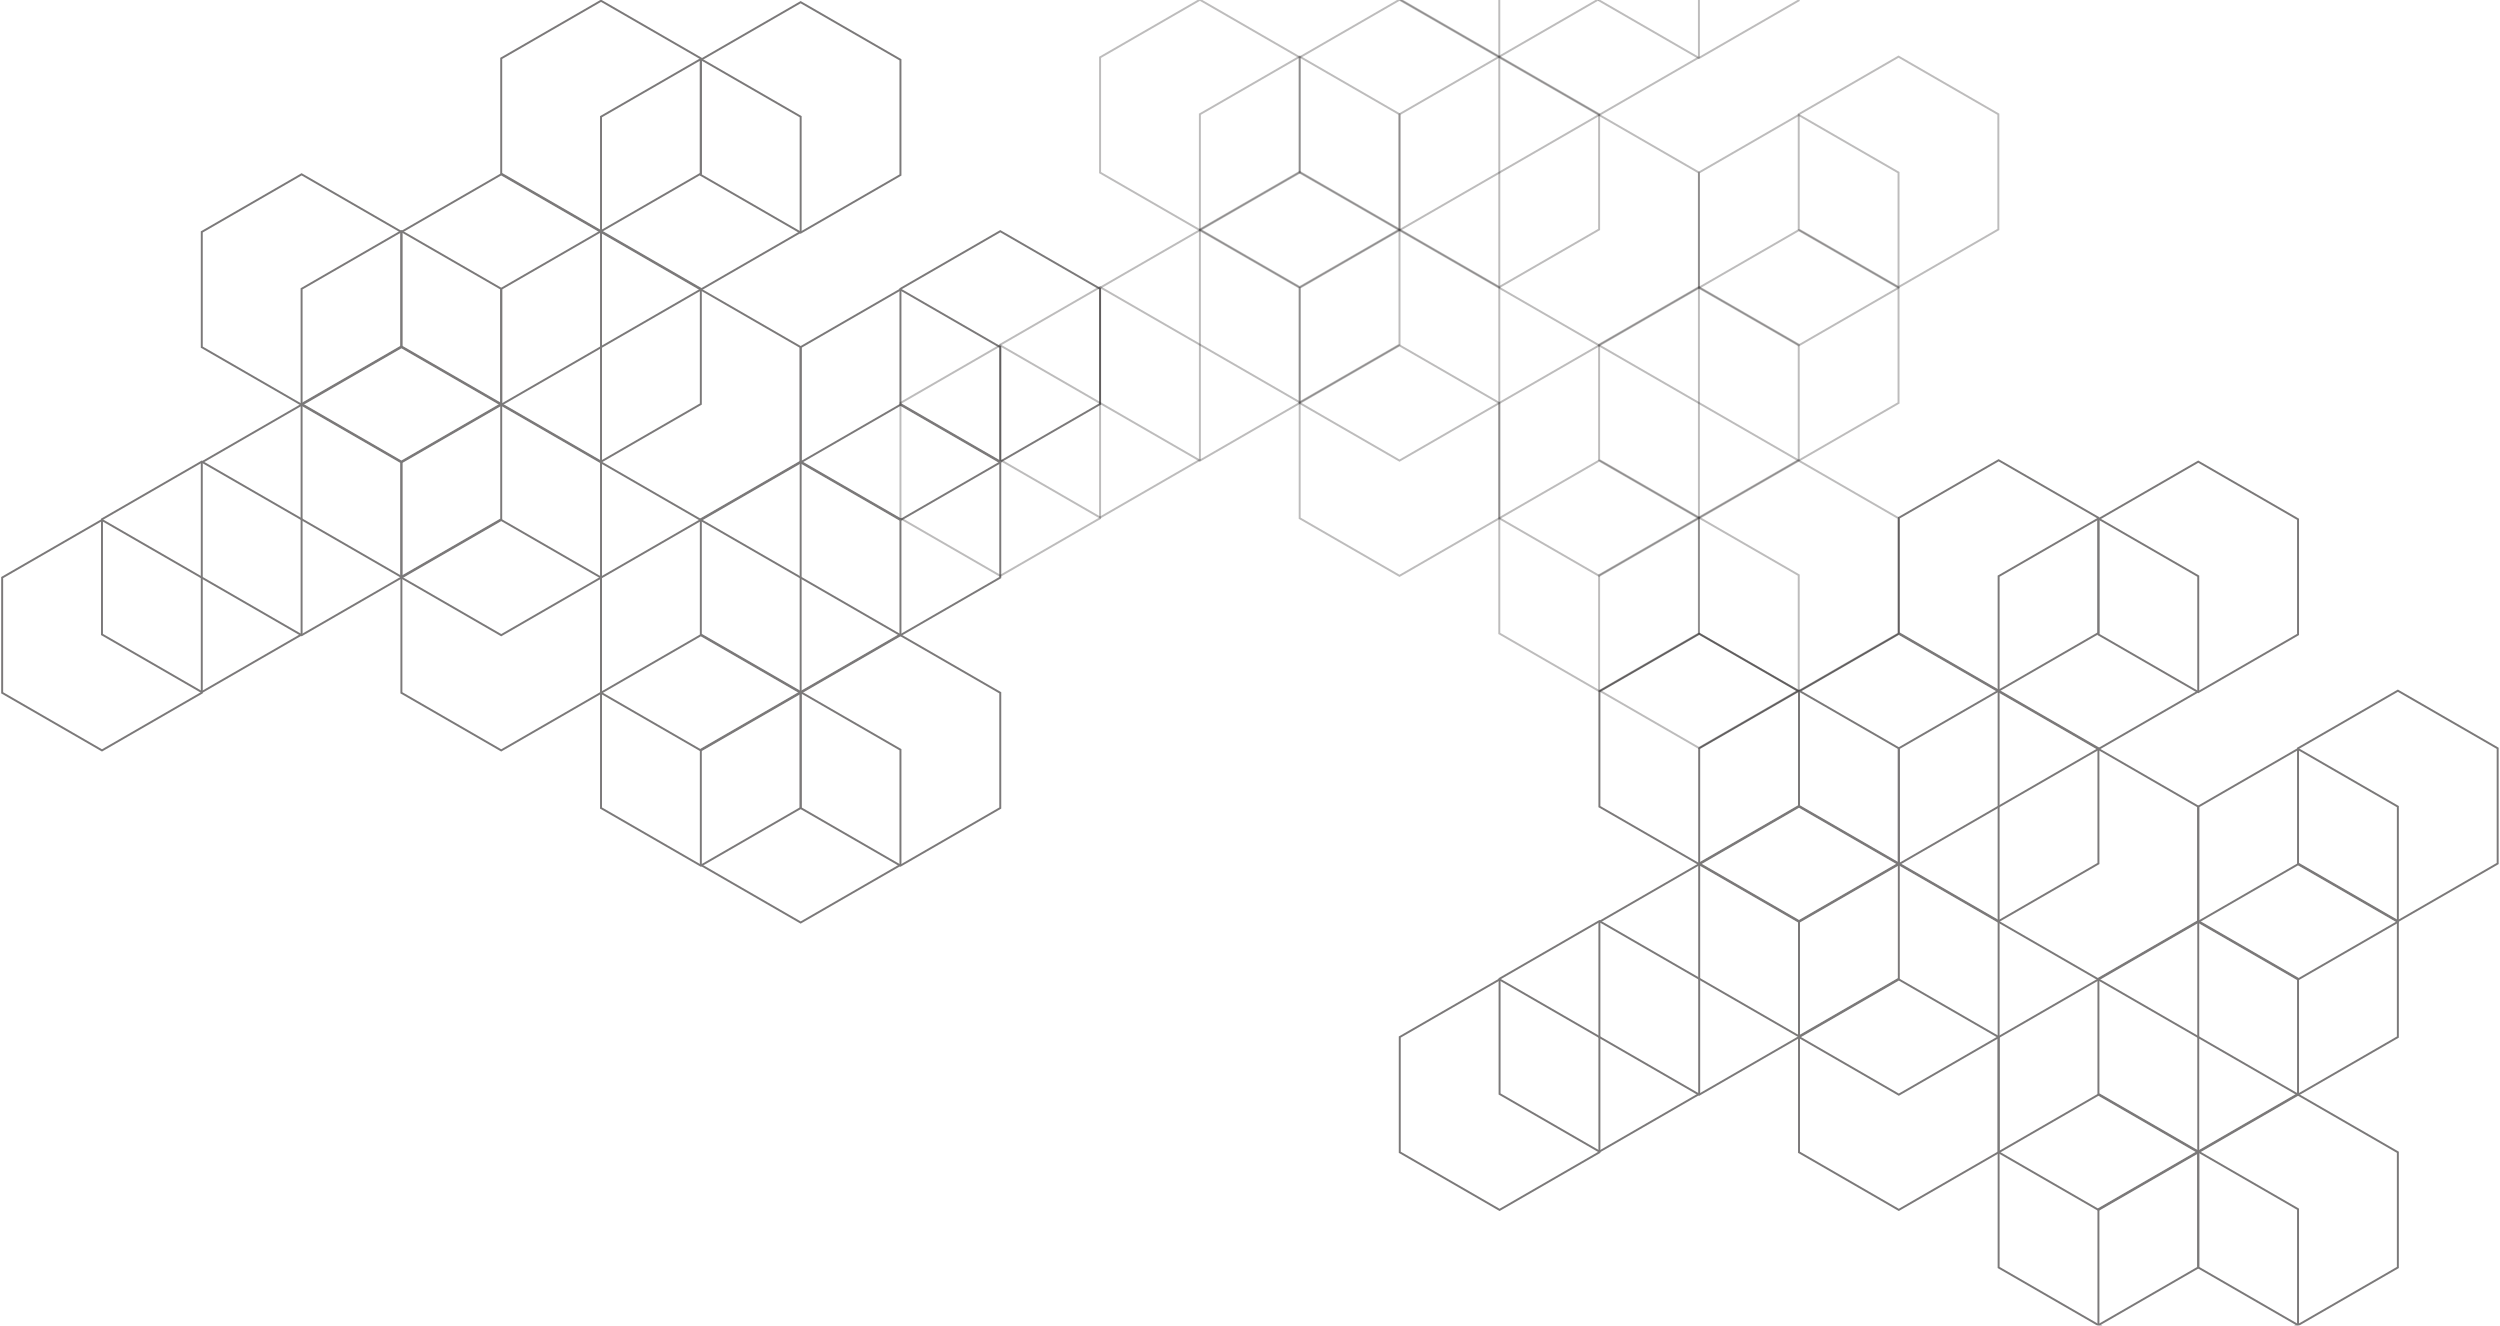 <svg width="1273" height="675" viewBox="0 0 1273 675" fill="none" xmlns="http://www.w3.org/2000/svg">
    <path opacity="0.3" d="M915.916 234.185V175.511L865.088 146.185L814.271 175.511V234.185L865.088 263.522L915.916 234.185Z" stroke="#231F20" stroke-miterlimit="10"/>
    <path opacity="0.3" d="M865.088 146.544V87.87L814.271 58.533L763.443 87.87V146.544L814.271 175.87L865.088 146.544Z" stroke="#231F20" stroke-miterlimit="10"/>
    <path opacity="0.3" d="M763.443 87.88V29.207L712.626 -0.13L661.798 29.207V87.88L712.626 117.207L763.443 87.88Z" stroke="#231F20" stroke-miterlimit="10"/>
    <path opacity="0.3" d="M763.443 205.207V146.543L712.626 117.207L661.798 146.543V205.207L712.626 234.544L763.443 205.207Z" stroke="#231F20" stroke-miterlimit="10"/>
    <path opacity="0.3" d="M712.626 116.848V58.174L661.798 28.837L610.981 58.174V116.848L661.798 146.185L712.626 116.848Z" stroke="#231F20" stroke-miterlimit="10"/>
    <path opacity="0.3" d="M661.798 87.88V29.207L610.981 -0.13L560.153 29.207V87.88L610.981 117.207L661.798 87.88Z" stroke="#231F20" stroke-miterlimit="10"/>
    <path opacity="0.3" d="M712.626 175.511V116.848L661.798 87.511L610.981 116.848V175.511L661.798 204.848L712.626 175.511Z" stroke="#231F20" stroke-miterlimit="10"/>
    <path opacity="0.3" d="M915.916 0.217V-58.446L865.088 -87.783L814.271 -58.446V0.217L865.088 29.554L915.916 0.217Z" stroke="#231F20" stroke-miterlimit="10"/>
    <path opacity="0.3" d="M865.088 29.206V-29.468L814.271 -58.804L763.443 -29.468V29.206L814.271 58.543L865.088 29.206Z" stroke="#231F20" stroke-miterlimit="10"/>
    <path opacity="0.3" d="M814.271 -0.5V-59.163L763.443 -88.5L712.626 -59.163V-0.5L763.443 28.837L814.271 -0.5Z" stroke="#231F20" stroke-miterlimit="10"/>
    <path opacity="0.3" d="M814.271 116.848V58.174L763.443 28.837L712.626 58.174V116.848L763.443 146.185L814.271 116.848Z" stroke="#231F20" stroke-miterlimit="10"/>
    <path opacity="0.3" d="M661.798 205.207V146.543L610.981 117.207L560.153 146.543V205.207L610.981 234.544L661.798 205.207Z" stroke="#231F20" stroke-miterlimit="10"/>
    <path opacity="0.3" d="M610.981 234.185V175.511L560.154 146.185L509.336 175.511V234.185L560.154 263.522L610.981 234.185Z" stroke="#231F20" stroke-miterlimit="10"/>
    <path opacity="0.3" d="M865.088 263.881V205.207L814.271 175.87L763.443 205.207V263.881L814.271 293.217L865.088 263.881Z" stroke="#231F20" stroke-miterlimit="10"/>
    <path opacity="0.3" d="M763.443 263.881V205.207L712.626 175.87L661.798 205.207V263.881L712.626 293.217L763.443 263.881Z" stroke="#231F20" stroke-miterlimit="10"/>
    <path opacity="0.3" d="M966.733 322.554V263.88L915.916 234.543L865.088 263.88V322.554L915.916 351.891L966.733 322.554Z" stroke="#231F20" stroke-miterlimit="10"/>
    <path opacity="0.3" d="M915.916 351.522V292.859L865.088 263.522L814.271 292.859V351.522L865.088 380.859L915.916 351.522Z" stroke="#231F20" stroke-miterlimit="10"/>
    <path opacity="0.3" d="M966.733 205.207V146.543L915.916 117.207L865.088 146.543V205.207L915.916 234.544L966.733 205.207Z" stroke="#231F20" stroke-miterlimit="10"/>
    <path opacity="0.3" d="M1017.56 116.848V58.174L966.733 28.837L915.916 58.174V116.848L966.733 146.185L1017.56 116.848Z" stroke="#231F20" stroke-miterlimit="10"/>
    <path opacity="0.3" d="M560.153 263.881V205.207L509.336 175.87L458.509 205.207V263.881L509.336 293.217L560.153 263.881Z" stroke="#231F20" stroke-miterlimit="10"/>
    <path opacity="0.3" d="M966.733 146.544V87.87L915.916 58.533L865.088 87.87V146.544L915.916 175.87L966.733 146.544Z" stroke="#231F20" stroke-miterlimit="10"/>
    <path opacity="0.3" d="M865.088 322.554V263.88L814.271 234.543L763.443 263.88V322.554L814.271 351.891L865.088 322.554Z" stroke="#231F20" stroke-miterlimit="10"/>
    <g opacity="0.6">
        <path d="M1170.16 557.043V498.369L1119.35 469.032L1068.52 498.369V557.043L1119.35 586.38L1170.16 557.043Z" stroke="#231F20" stroke-miterlimit="10"/>
        <path d="M1119.35 469.391V410.728L1068.52 381.391L1017.7 410.728V469.391L1068.52 498.728L1119.35 469.391Z" stroke="#231F20" stroke-miterlimit="10"/>
        <path d="M1017.7 410.728V352.065L966.874 322.728L916.057 352.065V410.728L966.874 440.065L1017.7 410.728Z" stroke="#231F20" stroke-miterlimit="10"/>
        <path d="M1017.7 528.065V469.391L966.874 440.065L916.057 469.391V528.065L966.874 557.402L1017.7 528.065Z" stroke="#231F20" stroke-miterlimit="10"/>
        <path d="M966.874 439.706V381.033L916.057 351.696L865.229 381.033V439.706L916.057 469.033L966.874 439.706Z" stroke="#231F20" stroke-miterlimit="10"/>
        <path d="M916.057 410.728V352.065L865.229 322.728L814.412 352.065V410.728L865.229 440.065L916.057 410.728Z" stroke="#231F20" stroke-miterlimit="10"/>
        <path d="M966.874 498.369V439.706L916.057 410.369L865.229 439.706V498.369L916.057 527.706L966.874 498.369Z" stroke="#231F20" stroke-miterlimit="10"/>
        <path d="M1170.16 323.076V264.413L1119.35 235.076L1068.52 264.413V323.076L1119.35 352.413L1170.16 323.076Z" stroke="#231F20" stroke-miterlimit="10"/>
        <path d="M1119.35 352.065V293.391L1068.52 264.054L1017.7 293.391V352.065L1068.52 381.402L1119.35 352.065Z" stroke="#231F20" stroke-miterlimit="10"/>
        <path d="M1068.52 322.359V263.685L1017.7 234.359L966.874 263.685V322.359L1017.7 351.696L1068.52 322.359Z" stroke="#231F20" stroke-miterlimit="10"/>
        <path d="M1068.52 439.706V381.033L1017.7 351.696L966.874 381.033V439.706L1017.7 469.033L1068.52 439.706Z" stroke="#231F20" stroke-miterlimit="10"/>
        <path d="M916.057 528.065V469.391L865.229 440.065L814.412 469.391V528.065L865.229 557.402L916.057 528.065Z" stroke="#231F20" stroke-miterlimit="10"/>
        <path d="M865.229 557.043V498.369L814.412 469.032L763.585 498.369V557.043L814.412 586.38L865.229 557.043Z" stroke="#231F20" stroke-miterlimit="10"/>
        <path d="M1119.35 586.739V528.065L1068.52 498.728L1017.7 528.065V586.739L1068.52 616.076L1119.35 586.739Z" stroke="#231F20" stroke-miterlimit="10"/>
        <path d="M1017.7 586.739V528.065L966.874 498.728L916.057 528.065V586.739L966.874 616.076L1017.7 586.739Z" stroke="#231F20" stroke-miterlimit="10"/>
        <path d="M1220.99 645.402V586.739L1170.16 557.402L1119.35 586.739V645.402L1170.16 674.739L1220.99 645.402Z" stroke="#231F20" stroke-miterlimit="10"/>
        <path d="M1170.16 674.38V615.717L1119.35 586.38L1068.52 615.717V674.38L1119.35 703.717L1170.16 674.38Z" stroke="#231F20" stroke-miterlimit="10"/>
        <path d="M1220.99 528.065V469.391L1170.16 440.065L1119.35 469.391V528.065L1170.16 557.402L1220.99 528.065Z" stroke="#231F20" stroke-miterlimit="10"/>
        <path d="M1271.81 439.706V381.033L1220.99 351.696L1170.16 381.033V439.706L1220.99 469.033L1271.81 439.706Z" stroke="#231F20" stroke-miterlimit="10"/>
        <path d="M814.412 586.739V528.065L763.585 498.728L712.757 528.065V586.739L763.585 616.076L814.412 586.739Z" stroke="#231F20" stroke-miterlimit="10"/>
        <path d="M1220.99 469.391V410.728L1170.16 381.391L1119.35 410.728V469.391L1170.16 498.728L1220.99 469.391Z" stroke="#231F20" stroke-miterlimit="10"/>
        <path d="M1119.35 645.402V586.739L1068.52 557.402L1017.7 586.739V645.402L1068.52 674.739L1119.35 645.402Z" stroke="#231F20" stroke-miterlimit="10"/>
    </g>
    <g opacity="0.6">
        <path d="M458.509 323.076V264.402L407.692 235.076L356.864 264.402V323.076L407.692 352.413L458.509 323.076Z" stroke="#231F20" stroke-miterlimit="10"/>
        <path d="M407.692 235.435V176.761L356.864 147.424L306.036 176.761V235.435L356.864 264.772L407.692 235.435Z" stroke="#231F20" stroke-miterlimit="10"/>
        <path d="M306.036 176.772V118.098L255.219 88.761L204.391 118.098V176.772L255.219 206.109L306.036 176.772Z" stroke="#231F20" stroke-miterlimit="10"/>
        <path d="M306.036 294.098V235.435L255.219 206.098L204.391 235.435V294.098L255.219 323.435L306.036 294.098Z" stroke="#231F20" stroke-miterlimit="10"/>
        <path d="M255.219 205.739V147.065L204.391 117.728L153.574 147.065V205.739L204.391 235.076L255.219 205.739Z" stroke="#231F20" stroke-miterlimit="10"/>
        <path d="M204.391 176.772V118.098L153.574 88.761L102.746 118.098V176.772L153.574 206.109L204.391 176.772Z" stroke="#231F20" stroke-miterlimit="10"/>
        <path d="M255.219 264.402V205.739L204.391 176.402L153.574 205.739V264.402L204.391 293.739L255.219 264.402Z" stroke="#231F20" stroke-miterlimit="10"/>
        <path d="M458.509 89.109V30.446L407.692 1.109L356.864 30.446V89.109L407.692 118.446L458.509 89.109Z" stroke="#231F20" stroke-miterlimit="10"/>
        <path d="M407.692 118.098V59.424L356.864 30.087L306.036 59.424V118.098L356.864 147.435L407.692 118.098Z" stroke="#231F20" stroke-miterlimit="10"/>
        <path d="M356.864 88.391V29.728L306.036 0.391L255.219 29.728V88.391L306.036 117.728L356.864 88.391Z" stroke="#231F20" stroke-miterlimit="10"/>
        <path d="M356.864 205.739V147.065L306.036 117.728L255.219 147.065V205.739L306.036 235.076L356.864 205.739Z" stroke="#231F20" stroke-miterlimit="10"/>
        <path d="M204.391 294.098V235.435L153.574 206.098L102.746 235.435V294.098L153.574 323.435L204.391 294.098Z" stroke="#231F20" stroke-miterlimit="10"/>
        <path d="M153.574 323.076V264.402L102.746 235.076L51.929 264.402V323.076L102.746 352.413L153.574 323.076Z" stroke="#231F20" stroke-miterlimit="10"/>
        <path d="M407.692 352.772V294.098L356.864 264.772L306.036 294.098V352.772L356.864 382.109L407.692 352.772Z" stroke="#231F20" stroke-miterlimit="10"/>
        <path d="M306.036 352.772V294.098L255.219 264.772L204.391 294.098V352.772L255.219 382.109L306.036 352.772Z" stroke="#231F20" stroke-miterlimit="10"/>
        <path d="M509.336 411.446V352.772L458.509 323.435L407.692 352.772V411.446L458.509 440.783L509.336 411.446Z" stroke="#231F20" stroke-miterlimit="10"/>
        <path d="M458.509 440.424V381.75L407.692 352.413L356.864 381.75V440.424L407.692 469.75L458.509 440.424Z" stroke="#231F20" stroke-miterlimit="10"/>
        <path d="M509.336 294.098V235.435L458.509 206.098L407.692 235.435V294.098L458.509 323.435L509.336 294.098Z" stroke="#231F20" stroke-miterlimit="10"/>
        <path d="M560.153 205.739V147.065L509.336 117.728L458.509 147.065V205.739L509.336 235.076L560.153 205.739Z" stroke="#231F20" stroke-miterlimit="10"/>
        <path d="M102.746 352.772V294.098L51.929 264.772L1.101 294.098V352.772L51.929 382.109L102.746 352.772Z" stroke="#231F20" stroke-miterlimit="10"/>
        <path d="M509.336 235.435V176.761L458.509 147.424L407.692 176.761V235.435L458.509 264.772L509.336 235.435Z" stroke="#231F20" stroke-miterlimit="10"/>
        <path d="M407.692 411.446V352.772L356.864 323.435L306.036 352.772V411.446L356.864 440.783L407.692 411.446Z" stroke="#231F20" stroke-miterlimit="10"/>
    </g>
</svg>
